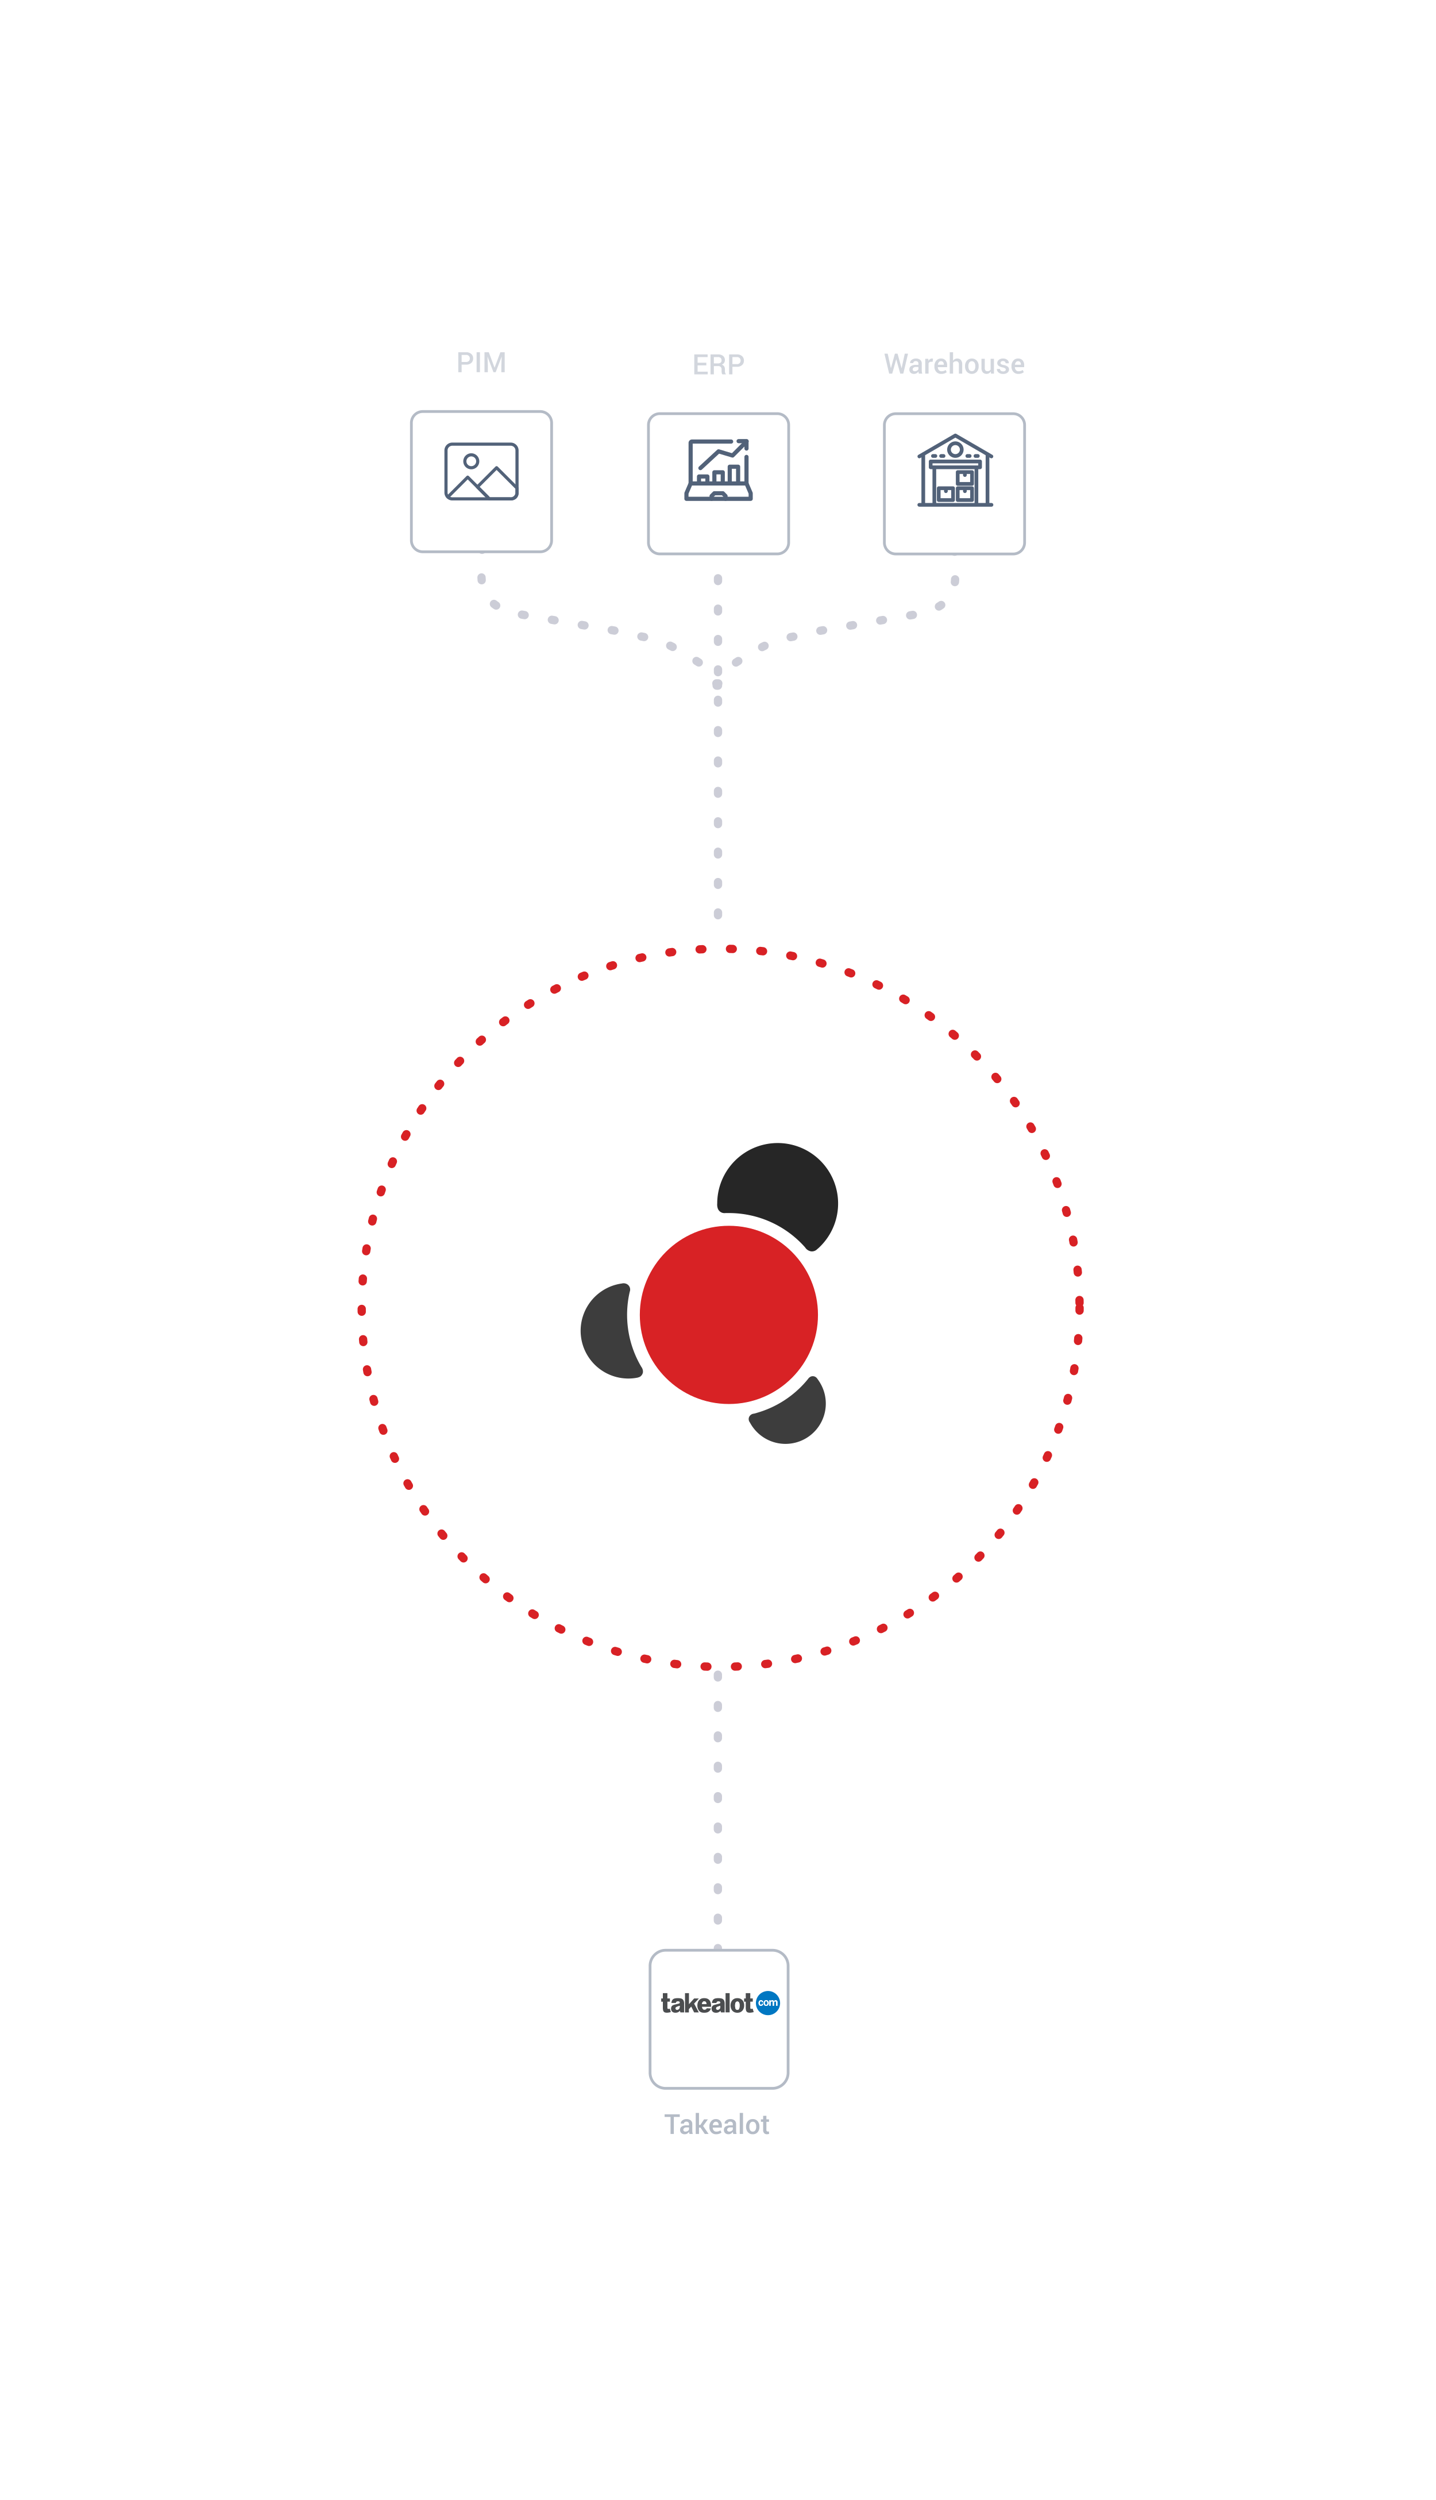 <svg xmlns="http://www.w3.org/2000/svg" xmlns:xlink="http://www.w3.org/1999/xlink" width="520.091" height="905.121" viewBox="0 0 520.091 905.121">
  <defs>
    <filter id="Path_4534" x="11.714" y="243.728" width="499.074" height="499.074" filterUnits="userSpaceOnUse">
      <feOffset dy="20" input="SourceAlpha"/>
      <feGaussianBlur stdDeviation="49.5" result="blur"/>
      <feFlood flood-color="#3c485a" flood-opacity="0.149"/>
      <feComposite operator="in" in2="blur"/>
      <feComposite in="SourceGraphic"/>
    </filter>
    <filter id="Path_4532" x="86.442" y="557.121" width="348" height="348" filterUnits="userSpaceOnUse">
      <feOffset dy="5" input="SourceAlpha"/>
      <feGaussianBlur stdDeviation="49.5" result="blur-2"/>
      <feFlood flood-color="#3c485a" flood-opacity="0.102"/>
      <feComposite operator="in" in2="blur-2"/>
      <feComposite in="SourceGraphic"/>
    </filter>
    <filter id="Path_4747" x="171.31" y="0.788" width="348.781" height="348.781" filterUnits="userSpaceOnUse">
      <feOffset dy="5" input="SourceAlpha"/>
      <feGaussianBlur stdDeviation="49.5" result="blur-3"/>
      <feFlood flood-color="#3c485a" flood-opacity="0.102"/>
      <feComposite operator="in" in2="blur-3"/>
      <feComposite in="SourceGraphic"/>
    </filter>
    <filter id="Path_4748" x="85.86" y="0.775" width="348.781" height="348.781" filterUnits="userSpaceOnUse">
      <feOffset dy="5" input="SourceAlpha"/>
      <feGaussianBlur stdDeviation="49.5" result="blur-4"/>
      <feFlood flood-color="#3c485a" flood-opacity="0.102"/>
      <feComposite operator="in" in2="blur-4"/>
      <feComposite in="SourceGraphic"/>
    </filter>
    <filter id="Path_4750" x="0" y="0" width="348.781" height="348.781" filterUnits="userSpaceOnUse">
      <feOffset dy="5" input="SourceAlpha"/>
      <feGaussianBlur stdDeviation="49.5" result="blur-5"/>
      <feFlood flood-color="#3c485a" flood-opacity="0.102"/>
      <feComposite operator="in" in2="blur-5"/>
      <feComposite in="SourceGraphic"/>
    </filter>
  </defs>
  <g id="Group_3705" data-name="Group 3705" transform="translate(-895.192 14.65)">
    <path id="Path_4533" data-name="Path 4533" d="M130,0A130,130,0,1,1,0,130,130,130,0,0,1,130,0Z" transform="translate(1286.193 328.865) rotate(90)" fill="none" stroke="#d82125" stroke-linecap="round" stroke-width="3" stroke-dasharray="1 10"/>
    <g transform="matrix(1, 0, 0, 1, 895.19, -14.65)" filter="url(#Path_4534)">
      <path id="Path_4534-2" data-name="Path 4534" d="M101.037,0A101.037,101.037,0,1,1,0,101.037,101.037,101.037,0,0,1,101.037,0Z" transform="translate(160.21 372.23)" fill="#fff"/>
    </g>
    <g id="Group_3135" data-name="Group 3135" transform="translate(1105.41 399.207)">
      <path id="Path_1150" data-name="Path 1150" d="M578.3,215.416c-.018.07-.034.141-.049.212a36.974,36.974,0,0,0,3.681,26.024c.187.336.386.662.574,1a2.826,2.826,0,0,1,.568,1.94,2.4,2.4,0,0,1-1.065,1.615,4.96,4.96,0,0,1-.93.33c-.364.065-.73.131-1.1.18a17.287,17.287,0,0,1-4.689-34.253c.047-.006.093-.009.138-.019a2.559,2.559,0,0,1,1.935.274,2.245,2.245,0,0,1,.937,2.7" transform="translate(-560.432 -161.591)" fill="#3d3d3d"/>
      <ellipse id="Ellipse_123" data-name="Ellipse 123" cx="32.264" cy="32.264" rx="32.264" ry="32.264" transform="translate(21.51 29.96)" fill="#d82225"/>
      <path id="Path_1151" data-name="Path 1151" d="M605.706,194.048c.713-.041.865-.023,1.589-.023a36.787,36.787,0,0,1,27.6,12.427,3.169,3.169,0,0,0,2.163,1.438,2.659,2.659,0,0,0,2.185-.757l.525-.446a21.891,21.891,0,1,0-36.7-16.118,4.336,4.336,0,0,0,.22,1.836,2.544,2.544,0,0,0,2.416,1.643" transform="translate(-553.521 -168.675)" fill="#262626"/>
      <path id="Path_1152" data-name="Path 1152" d="M637.76,242.273q.282.376.54.773A14.6,14.6,0,1,1,613.6,258.591c-.117-.192-.224-.39-.339-.585a1.949,1.949,0,0,1-.26-1.859,2.085,2.085,0,0,1,1.727-1.264,11.294,11.294,0,0,0,1.2-.324,36.888,36.888,0,0,0,17.74-11.4c.231-.268.447-.55.681-.816a2.41,2.41,0,0,1,1.085-.919,1.9,1.9,0,0,1,1.669.185A2.263,2.263,0,0,1,637.76,242.273Z" transform="translate(-551.93 -156.896)" fill="#3d3d3d"/>
    </g>
    <path id="Path_4531" data-name="Path 4531" d="M0,0V102.834" transform="translate(1155.195 691.697) rotate(180)" fill="none" stroke="#cccdd7" stroke-linecap="round" stroke-width="3" stroke-dasharray="1 10"/>
    <g transform="matrix(1, 0, 0, 1, 895.19, -14.65)" filter="url(#Path_4532)">
      <path id="Path_4532-2" data-name="Path 4532" d="M5.669,0H44.331A5.669,5.669,0,0,1,50,5.669V44.331A5.669,5.669,0,0,1,44.331,50H5.669A5.669,5.669,0,0,1,0,44.331V5.669A5.669,5.669,0,0,1,5.669,0Z" transform="translate(285.44 751.12) rotate(180)" fill="#fff" stroke="#b4bbc6" stroke-width="1"/>
    </g>
    <path id="Path_4743" data-name="Path 4743" d="M0,0H146.894" transform="translate(1155.238 172.722) rotate(90)" fill="none" stroke="#cccdd7" stroke-linecap="round" stroke-width="3" stroke-dasharray="1 10"/>
    <path id="Path_4744" data-name="Path 4744" d="M60.648,0,53.231,5.45c-11.837,18.2-8.606,17.262-12.358,31.207l-6.6,38.252C29.695,88,21.861,85.457,14.742,85.457H0" transform="translate(1155.239 172.941) rotate(90)" fill="none" stroke="#cccdd7" stroke-linecap="round" stroke-miterlimit="10" stroke-width="3" stroke-dasharray="1 10"/>
    <path id="Path_4745" data-name="Path 4745" d="M60.648,86.409l-7.417-5.5C41.394,62.554,44.625,63.5,40.873,49.429l-6.6-38.588C29.694-2.361,21.861.2,14.742.2H0" transform="translate(1241.165 172.941) rotate(90)" fill="none" stroke="#cccdd7" stroke-linecap="round" stroke-miterlimit="10" stroke-width="3" stroke-dasharray="1 10"/>
    <path id="Path_4746" data-name="Path 4746" d="M2.341,5.812v.01l0-.025L3.789.516h.962l1.458,5.3,0,.035,0-.05L7.359.516H8.545L6.829,7.736h-1.1L4.29,2.554H4.26L2.812,7.736h-1.1L0,.516H1.185ZM12.477,7.736q-.064-.2-.107-.4a2.836,2.836,0,0,1-.057-.387,2.129,2.129,0,0,1-.652.632,1.659,1.659,0,0,1-.905.255,1.784,1.784,0,0,1-1.287-.431,1.567,1.567,0,0,1-.449-1.185,1.4,1.4,0,0,1,.615-1.213,2.969,2.969,0,0,1,1.731-.434H12.3V4.106a.871.871,0,0,0-.248-.66.984.984,0,0,0-.709-.238,1,1,0,0,0-.655.2.63.63,0,0,0-.243.511H9.288l0-.03a1.329,1.329,0,0,1,.568-1.126,2.406,2.406,0,0,1,1.57-.491,2.3,2.3,0,0,1,1.513.476,1.676,1.676,0,0,1,.575,1.369V6.5a4.4,4.4,0,0,0,.045.637,3.384,3.384,0,0,0,.144.6ZM11,6.873a1.515,1.515,0,0,0,.821-.228,1.149,1.149,0,0,0,.484-.521V5.331h-.957a1.208,1.208,0,0,0-.823.26.791.791,0,0,0-.3.612.625.625,0,0,0,.2.488A.827.827,0,0,0,11,6.873Zm6.447-3.417-.516-.02a1.081,1.081,0,0,0-.588.149.98.98,0,0,0-.364.422V7.736H14.773V2.37h1.1l.079.779a1.721,1.721,0,0,1,.523-.645,1.218,1.218,0,0,1,.736-.233,1.123,1.123,0,0,1,.2.017,1.485,1.485,0,0,1,.174.042ZM20.59,7.84a2.333,2.333,0,0,1-1.818-.746A2.743,2.743,0,0,1,18.1,5.177v-.2a2.849,2.849,0,0,1,.672-1.941,2.125,2.125,0,0,1,1.684-.766,2.1,2.1,0,0,1,1.664.657,2.574,2.574,0,0,1,.578,1.763V5.4H19.345l-.01.025a1.69,1.69,0,0,0,.374,1.046,1.184,1.184,0,0,0,.955.407,2.58,2.58,0,0,0,.833-.119,2.73,2.73,0,0,0,.669-.342l.387.788a2.5,2.5,0,0,1-.8.451A3.366,3.366,0,0,1,20.59,7.84Zm-.139-4.6a.9.9,0,0,0-.734.355,1.746,1.746,0,0,0-.357.9l.01.025H21.5V4.394a1.284,1.284,0,0,0-.26-.833A.95.95,0,0,0,20.451,3.238Zm4.4-.174a1.913,1.913,0,0,1,.652-.585,1.756,1.756,0,0,1,.85-.208,1.69,1.69,0,0,1,1.332.538,2.442,2.442,0,0,1,.479,1.659V7.736H26.963V4.458a1.359,1.359,0,0,0-.253-.917.966.966,0,0,0-.759-.283,1.345,1.345,0,0,0-.632.146,1.3,1.3,0,0,0-.464.4V7.736H23.65V0h1.205ZM29.194,5a2.923,2.923,0,0,1,.655-1.964,2.5,2.5,0,0,1,3.61,0A2.9,2.9,0,0,1,34.119,5v.1a2.912,2.912,0,0,1-.66,1.974,2.521,2.521,0,0,1-3.61,0,2.918,2.918,0,0,1-.655-1.969Zm1.205.1a2.4,2.4,0,0,0,.307,1.279,1.159,1.159,0,0,0,1.894,0,2.337,2.337,0,0,0,.317-1.279V5A2.307,2.307,0,0,0,32.6,3.739a1.146,1.146,0,0,0-1.894,0A2.381,2.381,0,0,0,30.4,5Zm8.113,1.845a1.836,1.836,0,0,1-.64.657,1.9,1.9,0,0,1-2.242-.32,2.535,2.535,0,0,1-.486-1.711V2.37h1.2V5.589a1.608,1.608,0,0,0,.228.987.833.833,0,0,0,.689.283,1.55,1.55,0,0,0,.731-.156,1.134,1.134,0,0,0,.464-.454V2.37h1.205V7.736H38.612Zm5.425-.674a.56.56,0,0,0-.238-.461,2.374,2.374,0,0,0-.888-.322,3.685,3.685,0,0,1-1.456-.578A1.211,1.211,0,0,1,40.863,3.9a1.45,1.45,0,0,1,.57-1.151,2.268,2.268,0,0,1,1.5-.476,2.353,2.353,0,0,1,1.56.484,1.432,1.432,0,0,1,.553,1.2l-.01.03H43.883a.756.756,0,0,0-.253-.57.972.972,0,0,0-.694-.238.993.993,0,0,0-.665.2.608.608,0,0,0-.228.479.537.537,0,0,0,.216.449,2.316,2.316,0,0,0,.875.3,3.688,3.688,0,0,1,1.5.588,1.239,1.239,0,0,1,.488,1.034,1.406,1.406,0,0,1-.6,1.175,2.546,2.546,0,0,1-1.575.451A2.4,2.4,0,0,1,41.3,7.3a1.513,1.513,0,0,1-.575-1.23l.01-.03h1.121a.8.8,0,0,0,.337.679,1.355,1.355,0,0,0,.774.213,1.236,1.236,0,0,0,.719-.179A.56.56,0,0,0,43.938,6.278ZM48.505,7.84a2.333,2.333,0,0,1-1.818-.746,2.743,2.743,0,0,1-.677-1.917v-.2a2.849,2.849,0,0,1,.672-1.941,2.125,2.125,0,0,1,1.684-.766,2.1,2.1,0,0,1,1.664.657,2.574,2.574,0,0,1,.578,1.763V5.4H47.26l-.01.025a1.69,1.69,0,0,0,.374,1.046,1.184,1.184,0,0,0,.955.407,2.58,2.58,0,0,0,.833-.119,2.73,2.73,0,0,0,.669-.342l.387.788a2.5,2.5,0,0,1-.8.451A3.366,3.366,0,0,1,48.505,7.84Zm-.139-4.6a.9.9,0,0,0-.734.355,1.746,1.746,0,0,0-.357.9l.01.025h2.127V4.394a1.284,1.284,0,0,0-.26-.833A.95.95,0,0,0,48.366,3.238Z" transform="translate(1215.52 112.891)" fill="#b4bbc6" opacity="0.604"/>
    <g transform="matrix(1, 0, 0, 1, 895.19, -14.65)" filter="url(#Path_4747)">
      <path id="Path_4747-2" data-name="Path 4747" d="M4.113,0H46.669a4.113,4.113,0,0,1,4.113,4.113V46.669a4.113,4.113,0,0,1-4.113,4.113H4.113A4.113,4.113,0,0,1,0,46.669V4.113A4.113,4.113,0,0,1,4.113,0Z" transform="translate(320.31 144.79)" fill="#fff" stroke="#b4bbc6" stroke-width="1"/>
    </g>
    <g id="Group_3701" data-name="Group 3701" transform="translate(1227.724 142.606)">
      <g id="Group_2978" data-name="Group 2978" transform="translate(10.764 2.811)">
        <path id="Path_3624" data-name="Path 3624" d="M2.725,0A2.725,2.725,0,1,0,5.449,2.725,2.728,2.728,0,0,0,2.725,0Zm0,4.607A1.882,1.882,0,1,1,4.606,2.725,1.884,1.884,0,0,1,2.725,4.607Z" fill="#526279" stroke="#526279" stroke-width="0.5"/>
      </g>
      <g id="Group_2979" data-name="Group 2979" transform="translate(17.376 7.418)">
        <path id="Path_3625" data-name="Path 3625" d="M1.264,0H.421a.422.422,0,0,0,0,.843h.843a.422.422,0,1,0,0-.843Z" fill="#526279" stroke="#526279" stroke-width="0.5"/>
      </g>
      <g id="Group_2980" data-name="Group 2980" transform="translate(20.327 7.418)">
        <path id="Path_3626" data-name="Path 3626" d="M1.264,0H.421a.422.422,0,0,0,0,.843h.843a.422.422,0,1,0,0-.843Z" fill="#526279" stroke="#526279" stroke-width="0.5"/>
      </g>
      <g id="Group_2981" data-name="Group 2981" transform="translate(4.964 7.418)">
        <path id="Path_3627" data-name="Path 3627" d="M1.264,0H.422a.422.422,0,1,0,0,.843h.843a.422.422,0,1,0,0-.843Z" fill="#526279" stroke="#526279" stroke-width="0.5"/>
      </g>
      <g id="Group_2982" data-name="Group 2982" transform="translate(7.915 7.418)">
        <path id="Path_3628" data-name="Path 3628" d="M1.264,0H.422a.422.422,0,1,0,0,.843h.843a.422.422,0,1,0,0-.843Z" fill="#526279" stroke="#526279" stroke-width="0.5"/>
      </g>
      <g id="Group_2983" data-name="Group 2983" transform="translate(7.033 19.095)">
        <path id="Path_3629" data-name="Path 3629" d="M5.613,0H.422A.422.422,0,0,0,0,.422V4.7a.422.422,0,0,0,.422.422H5.613A.421.421,0,0,0,6.035,4.7V.422A.421.421,0,0,0,5.613,0ZM5.191,4.275H.843V.843H2.6v.663a.422.422,0,0,0,.843,0V.843H5.191Z" fill="#526279" stroke="#526279" stroke-width="0.5"/>
      </g>
      <g id="Group_2984" data-name="Group 2984" transform="translate(13.91 19.095)">
        <path id="Path_3630" data-name="Path 3630" d="M5.613,0H.422A.422.422,0,0,0,0,.422V4.7a.422.422,0,0,0,.422.422H5.613A.421.421,0,0,0,6.034,4.7V.422A.422.422,0,0,0,5.613,0ZM5.191,4.275H.843V.843H2.6v.663a.422.422,0,0,0,.843,0V.843H5.191Z" fill="#526279" stroke="#526279" stroke-width="0.5"/>
      </g>
      <g id="Group_2985" data-name="Group 2985" transform="translate(13.91 13.254)">
        <path id="Path_3631" data-name="Path 3631" d="M5.613,0H.422A.422.422,0,0,0,0,.421V4.7a.422.422,0,0,0,.422.422H5.613A.422.422,0,0,0,6.034,4.7V.421A.421.421,0,0,0,5.613,0ZM5.191,4.275H.843V.843H2.6v.663a.422.422,0,0,0,.843,0V.843H5.191Z" fill="#526279" stroke="#526279" stroke-width="0.5"/>
      </g>
      <g id="Group_2986" data-name="Group 2986">
        <path id="Path_3632" data-name="Path 3632" d="M26.557,25.109H25.541V7.908l.8.466a.422.422,0,0,0,.423-.729L13.7.057a.422.422,0,0,0-.423,0L.21,7.645a.422.422,0,0,0,.423.729l.806-.468v17.2H.423a.421.421,0,1,0,0,.843H26.557a.421.421,0,1,0,0-.843Zm-20.269,0V12.358h14.4V25.109ZM4.964,11.515V10.25H22.013v1.265ZM21.532,25.109V12.358h.9a.421.421,0,0,0,.421-.422V9.829a.421.421,0,0,0-.421-.421H4.543a.421.421,0,0,0-.421.421v2.108a.421.421,0,0,0,.421.422h.9V25.109H2.282V7.417L13.489.909,24.7,7.418V25.109Z" fill="#526279" stroke="#526279" stroke-width="0.5"/>
      </g>
    </g>
    <g transform="matrix(1, 0, 0, 1, 895.19, -14.65)" filter="url(#Path_4748)">
      <path id="Path_4748-2" data-name="Path 4748" d="M4.113,0H46.669a4.113,4.113,0,0,1,4.113,4.113V46.669a4.113,4.113,0,0,1-4.113,4.113H4.113A4.113,4.113,0,0,1,0,46.669V4.113A4.113,4.113,0,0,1,4.113,0Z" transform="translate(234.86 144.77)" fill="#fff" stroke="#b4bbc6" stroke-width="1"/>
    </g>
    <path id="Path_4749" data-name="Path 4749" d="M4.364,3.972H1.205V6.258H4.87V7.22H0V0H4.835V.967H1.205V3.005H4.364Zm2.728.253v3H5.886V0H8.554a2.858,2.858,0,0,1,1.87.546,1.906,1.906,0,0,1,.66,1.557,1.61,1.61,0,0,1-.29.965,1.991,1.991,0,0,1-.846.647,1.51,1.51,0,0,1,.878.632,2.035,2.035,0,0,1,.268,1.079v.6a2.433,2.433,0,0,0,.079.62.871.871,0,0,0,.268.461V7.22H10.2A.808.808,0,0,1,9.945,6.7a4.308,4.308,0,0,1-.057-.689v-.58a1.214,1.214,0,0,0-.317-.883A1.159,1.159,0,0,0,8.7,4.225Zm0-.967h1.4A1.635,1.635,0,0,0,9.546,2.98a1.043,1.043,0,0,0,.332-.848,1.122,1.122,0,0,0-.327-.855,1.4,1.4,0,0,0-1-.31H7.092Zm6.725,1.225V7.22H12.611V0h2.822A2.675,2.675,0,0,1,17.3.617a2.094,2.094,0,0,1,.677,1.624A2.09,2.09,0,0,1,17.3,3.871a2.689,2.689,0,0,1-1.872.612Zm0-.967h1.617a1.321,1.321,0,0,0,1.007-.357,1.269,1.269,0,0,0,.337-.908,1.3,1.3,0,0,0-.337-.917A1.3,1.3,0,0,0,15.433.967H13.816Z" transform="translate(1146.646 113.667)" fill="#b4bbc6" opacity="0.604"/>
    <g id="Group_3702" data-name="Group 3702" transform="translate(1143.809 145.072)">
      <path id="Path_3617" data-name="Path 3617" d="M21.751,0l1.517,3.541V5.564H0V3.541L1.517,0" transform="translate(0 15.324)" fill="none" stroke="#526279" stroke-linecap="round" stroke-linejoin="round" stroke-width="1.5"/>
      <path id="Path_3618" data-name="Path 3618" d="M0,2.023V1.012L1.012,0H4.068l.991,1.012V2.023" transform="translate(9.105 18.865)" fill="none" stroke="#526279" stroke-linecap="round" stroke-linejoin="round" stroke-width="1.5"/>
      <path id="Path_3619" data-name="Path 3619" d="M20.233,5.564v9.611H0V.5A.5.5,0,0,1,.5,0H14.669" transform="translate(1.517 0.149)" fill="none" stroke="#526279" stroke-linecap="round" stroke-linejoin="round" stroke-width="1.5"/>
      <path id="Path_3620" data-name="Path 3620" d="M0,9.611l6.576-6.07,5.058,1.517L16.692,0" transform="translate(5.058 0.149)" fill="none" stroke="#526279" stroke-linecap="round" stroke-linejoin="round" stroke-width="1.5"/>
      <line id="Line_64" data-name="Line 64" x1="2.902" transform="translate(18.889)" fill="none" stroke="#526279" stroke-linecap="round" stroke-linejoin="round" stroke-width="1.5"/>
      <line id="Line_65" data-name="Line 65" x2="0.004" y2="2.52" transform="translate(21.747 0.158)" fill="none" stroke="#526279" stroke-linecap="round" stroke-linejoin="round" stroke-width="1.5"/>
      <path id="Path_3621" data-name="Path 3621" d="M3.035,2.529V0H0V2.529" transform="translate(4.552 12.795)" fill="none" stroke="#526279" stroke-linecap="round" stroke-linejoin="round" stroke-width="1.5"/>
      <path id="Path_3622" data-name="Path 3622" d="M3.035,4.047V0H0V4.047" transform="translate(10.117 11.278)" fill="none" stroke="#526279" stroke-linecap="round" stroke-linejoin="round" stroke-width="1.5"/>
      <path id="Path_3623" data-name="Path 3623" d="M3.035,6.07V0H0V6.07" transform="translate(15.681 9.254)" fill="none" stroke="#526279" stroke-linecap="round" stroke-linejoin="round" stroke-width="1.5"/>
    </g>
    <g transform="matrix(1, 0, 0, 1, 895.19, -14.65)" filter="url(#Path_4750)">
      <path id="Path_4750-2" data-name="Path 4750" d="M4.113,0H46.669a4.113,4.113,0,0,1,4.113,4.113V46.669a4.113,4.113,0,0,1-4.113,4.113H4.113A4.113,4.113,0,0,1,0,46.669V4.113A4.113,4.113,0,0,1,4.113,0Z" transform="translate(149 144)" fill="#fff" stroke="#b4bbc6" stroke-width="1"/>
    </g>
    <path id="Path_4751" data-name="Path 4751" d="M1.205,4.483V7.22H0V0H2.822A2.675,2.675,0,0,1,4.694.617a2.094,2.094,0,0,1,.677,1.624,2.09,2.09,0,0,1-.677,1.629,2.689,2.689,0,0,1-1.872.612Zm0-.967H2.822a1.321,1.321,0,0,0,1.007-.357,1.269,1.269,0,0,0,.337-.908,1.3,1.3,0,0,0-.337-.917A1.3,1.3,0,0,0,2.822.967H1.205Zm6.63,3.7H6.63V0H7.835ZM11.044,0l2.078,5.554h.03L15.234,0H16.8V7.22H15.591V4.761l.119-3.129-.03,0L13.538,7.22H12.73L10.6,1.641l-.03,0,.119,3.114V7.22H9.482V0Z" transform="translate(1061.182 112.891)" fill="#b4bbc6" opacity="0.604"/>
    <g id="Group_3703" data-name="Group 3703" transform="translate(1056.154 145.597)">
      <g id="Group_3032" data-name="Group 3032">
        <g id="Group_3031" data-name="Group 3031">
          <path id="Path_3669" data-name="Path 3669" d="M25.722,18.1A1.709,1.709,0,0,1,24.014,19.8H2.845A1.709,1.709,0,0,1,1.138,18.1V2.845A1.709,1.709,0,0,1,2.845,1.138H24.014a1.709,1.709,0,0,1,1.707,1.707ZM26.86,2.845A2.848,2.848,0,0,0,24.014,0H2.845A2.849,2.849,0,0,0,0,2.845V18.1a2.848,2.848,0,0,0,2.845,2.845H24.014A2.848,2.848,0,0,0,26.86,18.1Z" fill="#526279"/>
        </g>
      </g>
      <g id="Group_3034" data-name="Group 3034" transform="translate(0.669 11.95)">
        <path id="Path_3671" data-name="Path 3671" d="M.971,8.155,8.156.972a.57.57,0,0,1-.8,0l7.341,7.341h0a.569.569,0,0,0,.8-.805h0L8.155.167a.568.568,0,0,0-.8,0L.167,7.351h0a.569.569,0,0,0,.8.8Z" fill="#526279"/>
      </g>
      <g id="Group_3037" data-name="Group 3037" transform="translate(6.829 3.87)">
        <path id="Path_3674" data-name="Path 3674" d="M2.9,1.138A1.764,1.764,0,1,1,1.138,2.9,1.766,1.766,0,0,1,2.9,1.138ZM0,2.9A2.9,2.9,0,1,0,2.9,0,2.906,2.906,0,0,0,0,2.9Z" fill="#526279"/>
      </g>
      <g id="Group_3038" data-name="Group 3038" transform="translate(11.381 8.536)">
        <path id="Path_3675" data-name="Path 3675" d="M14.341,9.561a1.58,1.58,0,0,1-1.872,1.731.573.573,0,0,1,.165-.024H4.894a.568.568,0,0,1,.4.168L.972,7.109a.57.57,0,0,1,0,.805L7.914.972a.569.569,0,0,1-.8,0l7.4,7.4a.566.566,0,0,1-.167-.4Zm.971-2-7.4-7.4a.569.569,0,0,0-.8,0L.167,7.109a.569.569,0,0,0,0,.805l4.325,4.324a.565.565,0,0,0,.4.167h7.739a.547.547,0,0,0,.164-.024,2.586,2.586,0,0,0,2.681-2.821V7.967A.565.565,0,0,0,15.312,7.565Z" fill="#526279"/>
      </g>
    </g>
    <path id="Path_4787" data-name="Path 4787" d="M-13.56-6.157h-2.148V0h-1.187V-6.157h-2.148v-.952h5.483ZM-10.039,0q-.063-.2-.1-.391A2.792,2.792,0,0,1-10.2-.771a2.1,2.1,0,0,1-.642.623A1.633,1.633,0,0,1-11.733.1,1.756,1.756,0,0,1-13-.322a1.543,1.543,0,0,1-.442-1.167,1.378,1.378,0,0,1,.605-1.194,2.924,2.924,0,0,1,1.7-.427h.923v-.464a.858.858,0,0,0-.244-.649.968.968,0,0,0-.7-.234.989.989,0,0,0-.645.2.62.62,0,0,0-.239.5h-1.143l0-.029A1.309,1.309,0,0,1-12.625-4.9a2.369,2.369,0,0,1,1.545-.483,2.26,2.26,0,0,1,1.489.469,1.65,1.65,0,0,1,.566,1.348v2.349a4.331,4.331,0,0,0,.044.627A3.332,3.332,0,0,0-8.838,0Zm-1.455-.85a1.492,1.492,0,0,0,.808-.225,1.131,1.131,0,0,0,.476-.513v-.781h-.942a1.19,1.19,0,0,0-.811.256.779.779,0,0,0-.293.6.615.615,0,0,0,.2.481A.814.814,0,0,0-11.494-.85ZM-6.06-2.31h-.532V0H-7.773V-7.617h1.182v4.355H-6.1l1.333-2.021h1.4l-1.743,2.4L-3.11,0H-4.487ZM-.381.1A2.3,2.3,0,0,1-2.17-.632,2.7,2.7,0,0,1-2.837-2.52v-.2a2.8,2.8,0,0,1,.662-1.912A2.093,2.093,0,0,1-.518-5.381a2.065,2.065,0,0,1,1.638.647A2.535,2.535,0,0,1,1.689-3v.7h-3.3l-.01.024a1.664,1.664,0,0,0,.369,1.03,1.166,1.166,0,0,0,.94.4,2.541,2.541,0,0,0,.82-.117A2.688,2.688,0,0,0,1.172-1.3l.381.776a2.458,2.458,0,0,1-.791.444A3.314,3.314,0,0,1-.381.1ZM-.518-4.429a.89.89,0,0,0-.723.349,1.719,1.719,0,0,0-.352.886l.01.024H.513v-.122a1.264,1.264,0,0,0-.256-.82A.936.936,0,0,0-.518-4.429ZM5.825,0q-.063-.2-.1-.391a2.792,2.792,0,0,1-.056-.381,2.1,2.1,0,0,1-.642.623A1.633,1.633,0,0,1,4.131.1,1.756,1.756,0,0,1,2.864-.322a1.543,1.543,0,0,1-.442-1.167,1.378,1.378,0,0,1,.605-1.194,2.924,2.924,0,0,1,1.7-.427h.923v-.464a.858.858,0,0,0-.244-.649.968.968,0,0,0-.7-.234.989.989,0,0,0-.645.2.62.62,0,0,0-.239.5H2.686l0-.029A1.309,1.309,0,0,1,3.24-4.9a2.369,2.369,0,0,1,1.545-.483,2.26,2.26,0,0,1,1.489.469,1.65,1.65,0,0,1,.566,1.348v2.349a4.331,4.331,0,0,0,.044.627A3.332,3.332,0,0,0,7.026,0ZM4.37-.85a1.492,1.492,0,0,0,.808-.225,1.131,1.131,0,0,0,.476-.513v-.781H4.712a1.19,1.19,0,0,0-.811.256.779.779,0,0,0-.293.6.615.615,0,0,0,.2.481A.814.814,0,0,0,4.37-.85ZM9.351,0H8.164V-7.617H9.351Zm1.108-2.69A2.878,2.878,0,0,1,11.1-4.624a2.222,2.222,0,0,1,1.772-.757,2.216,2.216,0,0,1,1.782.757,2.853,2.853,0,0,1,.649,1.934v.1a2.867,2.867,0,0,1-.649,1.943A2.218,2.218,0,0,1,12.886.1,2.231,2.231,0,0,1,11.1-.649a2.874,2.874,0,0,1-.645-1.938Zm1.187.1a2.359,2.359,0,0,0,.3,1.26,1.021,1.021,0,0,0,.938.483,1.026,1.026,0,0,0,.928-.483,2.3,2.3,0,0,0,.313-1.26v-.1a2.271,2.271,0,0,0-.312-1.245,1.029,1.029,0,0,0-.937-.493,1.021,1.021,0,0,0-.928.493,2.344,2.344,0,0,0-.3,1.245Zm6.172-3.979v1.284h.947V-4.4h-.947v2.92a.637.637,0,0,0,.142.466.513.513,0,0,0,.376.139,1.049,1.049,0,0,0,.19-.017A1.157,1.157,0,0,0,18.7-.942l.127.869a1.361,1.361,0,0,1-.361.129A2.009,2.009,0,0,1,18.032.1a1.361,1.361,0,0,1-1.025-.383,1.679,1.679,0,0,1-.371-1.2V-4.4H15.83v-.879h.806V-6.567Z" transform="translate(1154.947 757.984)" fill="#b4bbc6"/>
    <g id="Group_3736" data-name="Group 3736" transform="translate(1057.061 607.09)">
      <path id="Path_3492" data-name="Path 3492" d="M2461.194,104.876a.27.27,0,0,1-.006.077,4.378,4.378,0,0,1-2.85,2.745,4.395,4.395,0,0,1-4.586-1.3,4.369,4.369,0,0,1-.564-.817,4.044,4.044,0,0,1-.462-1.376,5.2,5.2,0,0,1-.055-.788,4.382,4.382,0,0,1,1.565-3.26,4.383,4.383,0,0,1,1.612-.851,4.282,4.282,0,0,1,1.408-.166,4.373,4.373,0,0,1,3.761,2.518,4.326,4.326,0,0,1,.34,1.048,4.145,4.145,0,0,1,.063.549,4.322,4.322,0,0,1,0,.59c-.018.206-.059.411-.1.615-.022.122-.058.241-.089.361C2461.227,104.836,2461.211,104.85,2461.194,104.876Zm-3.2-2c0-.116,0-.211,0-.306,0-.043-.016-.061-.06-.061-.108,0-.217,0-.325,0-.053,0-.071.021-.071.073q0,.913,0,1.827c0,.055.022.072.073.071.106,0,.212,0,.318,0,.067,0,.085-.021.085-.086q0-.527.012-1.053a.459.459,0,0,1,.319-.436c.211-.049.354.007.4.22a.6.6,0,0,1,.008.129c0,.378,0,.756,0,1.133,0,.068.021.1.091.092.1,0,.2,0,.3,0s.109,0,.109-.108c0-.308-.005-.616,0-.924a1.031,1.031,0,0,1,.059-.329.377.377,0,0,1,.493-.2.311.311,0,0,1,.178.331c0,.38,0,.76,0,1.141,0,.067.018.1.089.093.106,0,.212,0,.318,0,.064,0,.082-.021.082-.084,0-.448,0-.9,0-1.343a.566.566,0,0,0-.223-.449.685.685,0,0,0-.954.147c-.033.046-.064.093-.1.145a.554.554,0,0,0-.573-.42A.689.689,0,0,0,2457.99,102.875Zm-1.548-.4a.859.859,0,0,0-.856.511,1.167,1.167,0,0,0-.075.786.958.958,0,0,0,.4.621.856.856,0,0,0,.537.119.847.847,0,0,0,.706-.42,1.187,1.187,0,0,0,.134-.848A.866.866,0,0,0,2456.442,102.473Zm-1.553.74c.12-.016.241-.032.361-.051a.049.049,0,0,0,.025-.041.822.822,0,0,0-.266-.5.761.761,0,0,0-.506-.149.787.787,0,0,0-.766.506,1.287,1.287,0,0,0-.048.907.783.783,0,0,0,.742.623.76.76,0,0,0,.644-.256.969.969,0,0,0,.2-.473c-.1-.012-.193-.021-.285-.034s-.134.006-.146.1a.211.211,0,0,1-.028.066.34.34,0,0,1-.271.2.311.311,0,0,1-.331-.169.884.884,0,0,1-.082-.258.991.991,0,0,1,.109-.675.321.321,0,0,1,.306-.154.3.3,0,0,1,.289.2C2454.859,103.1,2454.871,103.151,2454.889,103.212Z" transform="translate(-2340.766 0)" fill="#0077c2" fill-rule="evenodd"/>
      <path id="Path_3493" data-name="Path 3493" d="M679.42,160.3h-.086c-.5,0-1.006,0-1.509,0a.133.133,0,0,1-.14-.089q-.486-.986-.978-1.969c-.008-.017-.019-.033-.033-.058l-.323.354c-.162.178-.326.354-.485.535a.189.189,0,0,0-.044.113c0,.347,0,.693,0,1.04,0,.056-.015.075-.073.075-.421,0-.842,0-1.263,0-.021,0-.042,0-.067-.005v-6.973h1.433v3.988c.027-.024.042-.036.055-.05q.887-.983,1.773-1.967a.14.14,0,0,1,.117-.052c.52,0,1.04,0,1.559,0h.084l-1.722,1.865Z" transform="translate(-588.193 -53.407)" fill="#4b4d4f" fill-rule="evenodd"/>
      <path id="Path_3494" data-name="Path 3494" d="M1341.634,280.452a1.9,1.9,0,0,1,.432-1.192,1.678,1.678,0,0,1,.863-.463,5.114,5.114,0,0,1,1.45-.075,4.307,4.307,0,0,1,.72.1,1.349,1.349,0,0,1,1.026,1.025,2.838,2.838,0,0,1,.112.775q0,1.57,0,3.14v.1c-.027,0-.048.006-.068.006-.4,0-.794,0-1.191,0-.054,0-.086-.015-.1-.066-.056-.175-.112-.35-.167-.521-.044.043-.1.1-.159.155a1.939,1.939,0,0,1-1.393.546,2.046,2.046,0,0,1-.733-.09,1.305,1.305,0,0,1-.9-1.079,1.669,1.669,0,0,1,.106-.961,1.162,1.162,0,0,1,.715-.651c.3-.106.616-.181.927-.263.343-.091.689-.174,1.033-.262a.49.49,0,0,0,.278-.17.317.317,0,0,0,.023-.388.523.523,0,0,0-.378-.251,1.382,1.382,0,0,0-.516.017.491.491,0,0,0-.39.338.305.305,0,0,1-.354.233c-.416-.012-.832,0-1.249,0Zm3,1.018c-.1.04-.191.076-.281.108-.26.092-.522.178-.781.275a.653.653,0,0,0-.352.273.519.519,0,0,0,.352.779.967.967,0,0,0,.959-.528A2.226,2.226,0,0,0,1344.632,281.47Z" transform="translate(-1245.642 -176.978)" fill="#4b4d4f" fill-rule="evenodd"/>
      <path id="Path_3495" data-name="Path 3495" d="M324.409,280.572a5.4,5.4,0,0,1,.15-.69,1.428,1.428,0,0,1,1.046-.924,4.5,4.5,0,0,1,1.274-.119,4.7,4.7,0,0,1,.96.1,1.361,1.361,0,0,1,1.061.991,2.812,2.812,0,0,1,.123.981c-.007.137,0,.274,0,.411q0,1.285,0,2.57v.1c-.027,0-.048.005-.068.005-.395,0-.789,0-1.184,0a.1.1,0,0,1-.108-.069,1.594,1.594,0,0,1-.138-.49c0-.013-.005-.026-.01-.048l-.2.2a1.821,1.821,0,0,1-1.13.5,2.178,2.178,0,0,1-1.011-.09,1.31,1.31,0,0,1-.85-1.045,1.729,1.729,0,0,1,.036-.786,1.2,1.2,0,0,1,.687-.806,4.731,4.731,0,0,1,.894-.272q.563-.139,1.125-.28a.528.528,0,0,0,.326-.2.316.316,0,0,0,.013-.371.52.52,0,0,0-.383-.255,1.363,1.363,0,0,0-.53.023.509.509,0,0,0-.362.3c-.024.053-.046.106-.07.158a.161.161,0,0,1-.155.1q-.729,0-1.458,0A.188.188,0,0,1,324.409,280.572Zm3.009,1.032-.074.026c-.217.076-.436.148-.651.229a4.435,4.435,0,0,0-.5.211.525.525,0,0,0,.121.958.941.941,0,0,0,1.023-.575A2.387,2.387,0,0,0,327.418,281.6Z" transform="translate(-243.12 -177.11)" fill="#4b4d4f" fill-rule="evenodd"/>
      <path id="Path_3496" data-name="Path 3496" d="M989.683,282.564a2.092,2.092,0,0,1-.263.587,2.007,2.007,0,0,1-1.316.873,4.21,4.21,0,0,1-1.585.014,1.879,1.879,0,0,1-1.3-.916,2.831,2.831,0,0,1-.416-1.276,3.475,3.475,0,0,1,.133-1.412,2.194,2.194,0,0,1,1.412-1.482,2.794,2.794,0,0,1,.968-.125,2.934,2.934,0,0,1,1.1.2,2.022,2.022,0,0,1,1.106,1.184,3.338,3.338,0,0,1,.216,1.069c.011.218,0,.437,0,.663h-3.28a1.57,1.57,0,0,0,.094.477,1.124,1.124,0,0,0,.318.449.642.642,0,0,0,.531.148.991.991,0,0,0,.514-.169.728.728,0,0,0,.227-.31.09.09,0,0,1,.062-.05c.483.02.966.044,1.448.067A.2.2,0,0,1,989.683,282.564Zm-3.225-1.615h1.616a1.275,1.275,0,0,0-.154-.6.716.716,0,0,0-.787-.364.631.631,0,0,0-.34.176A1.145,1.145,0,0,0,986.458,280.949Z" transform="translate(-894.076 -177.1)" fill="#4b4d4f" fill-rule="evenodd"/>
      <path id="Path_3497" data-name="Path 3497" d="M1821.853,281.16a2.93,2.93,0,0,1-.347,1.5,2.165,2.165,0,0,1-1.663,1.144,2.931,2.931,0,0,1-1.277-.08,2.2,2.2,0,0,1-1.308-1.1,3.241,3.241,0,0,1-.052-2.743,2.207,2.207,0,0,1,1.783-1.3,2.877,2.877,0,0,1,1.406.146,2.145,2.145,0,0,1,1.2,1.15A2.913,2.913,0,0,1,1821.853,281.16Zm-3.282.115a3.7,3.7,0,0,0,.132.978.707.707,0,0,0,.869.526.721.721,0,0,0,.519-.573,4.2,4.2,0,0,0,.1-1.367,1.9,1.9,0,0,0-.153-.641.69.69,0,0,0-.906-.374.815.815,0,0,0-.456.563A3.106,3.106,0,0,0,1818.571,281.275Z" transform="translate(-1714.203 -176.83)" fill="#4b4d4f" fill-rule="evenodd"/>
      <path id="Path_3498" data-name="Path 3498" d="M80.7,158.714l.391,1.254c-.136.03-.263.061-.392.087a4.806,4.806,0,0,1-1.092.134,2.672,2.672,0,0,1-.577-.075,1.009,1.009,0,0,1-.725-.8,3.964,3.964,0,0,1-.1-1.009c0-.671,0-1.343,0-2.014v-.1h-.6V155.03h.6v-1.924h1.644c0,.028,0,.058,0,.088,0,.582,0,1.165,0,1.747,0,.071.021.088.089.087.245,0,.491,0,.736,0h.082v1.162c-.024,0-.049,0-.075,0-.253,0-.505,0-.758,0-.052,0-.072.013-.071.069,0,.669,0,1.338,0,2.007a1.752,1.752,0,0,0,.021.266.311.311,0,0,0,.406.285C80.417,158.791,80.553,158.751,80.7,158.714Z" transform="translate(0 -53.194)" fill="#4b4d4f" fill-rule="evenodd"/>
      <path id="Path_3499" data-name="Path 3499" d="M2156.267,156.193v-1.166h.134c.13,0,.26,0,.39,0,.063,0,.082-.016.082-.08,0-.582,0-1.165,0-1.747v-.095h1.64v1.918h.907v1.165c-.023,0-.048,0-.073,0-.253,0-.506,0-.758,0-.057,0-.074.015-.073.073,0,.679,0,1.357,0,2.036a1.68,1.68,0,0,0,.015.216.317.317,0,0,0,.409.3c.141-.027.279-.068.427-.1.128.411.257.827.391,1.255-.133.03-.26.061-.389.086a4.926,4.926,0,0,1-1.092.135,2.819,2.819,0,0,1-.535-.062.994.994,0,0,1-.752-.75,3.551,3.551,0,0,1-.116-1.028q0-1.036,0-2.072c0-.065-.016-.087-.084-.085C2156.618,156.2,2156.448,156.193,2156.267,156.193Z" transform="translate(-2048.644 -53.194)" fill="#4b4d4f" fill-rule="evenodd"/>
      <path id="Path_3500" data-name="Path 3500" d="M1693.325,160.379h-.076c-.44,0-.881,0-1.321,0-.068,0-.083-.021-.083-.086q0-3.4,0-6.793v-.079h1.479Z" transform="translate(-1590.928 -53.508)" fill="#4b4d4f" fill-rule="evenodd"/>
      <path id="Path_3501" data-name="Path 3501" d="M2790.057,330.658a.688.688,0,0,1,.621-.4.554.554,0,0,1,.573.42c.036-.052.068-.1.1-.145a.685.685,0,0,1,.954-.147.566.566,0,0,1,.223.449c0,.448,0,.9,0,1.343,0,.062-.018.086-.082.084-.106,0-.212,0-.317,0-.072,0-.09-.026-.089-.093,0-.38,0-.76,0-1.141a.311.311,0,0,0-.178-.331.377.377,0,0,0-.493.2,1.031,1.031,0,0,0-.059.329c-.007.308,0,.616,0,.924,0,.106,0,.107-.109.108s-.2,0-.3,0c-.071,0-.091-.025-.091-.092,0-.378,0-.756,0-1.133a.6.6,0,0,0-.007-.129c-.047-.213-.19-.27-.4-.22a.459.459,0,0,0-.319.436q-.011.527-.012,1.053c0,.065-.018.089-.085.086-.106,0-.212,0-.318,0-.051,0-.073-.016-.073-.071q0-.913,0-1.827c0-.052.017-.075.071-.073.108,0,.217,0,.325,0,.043,0,.06.018.06.061C2790.055,330.447,2790.057,330.542,2790.057,330.658Z" transform="translate(-2672.833 -227.783)" fill="#fff" fill-rule="evenodd"/>
      <path id="Path_3502" data-name="Path 3502" d="M2647.964,330.356a.865.865,0,0,1,.845.768,1.189,1.189,0,0,1-.134.848.935.935,0,0,1-1.244.3.957.957,0,0,1-.4-.621,1.167,1.167,0,0,1,.075-.786A.859.859,0,0,1,2647.964,330.356Zm.392,1.028a3.312,3.312,0,0,0-.063-.359.383.383,0,0,0-.728-.051,1.02,1.02,0,0,0,.008.819.35.35,0,0,0,.365.217.346.346,0,0,0,.341-.25A3.3,3.3,0,0,0,2648.356,331.384Z" transform="translate(-2532.289 -227.883)" fill="#fff" fill-rule="evenodd"/>
      <path id="Path_3503" data-name="Path 3503" d="M2520.373,331.28c-.018-.061-.03-.112-.049-.161a.3.3,0,0,0-.289-.2.321.321,0,0,0-.306.154.992.992,0,0,0-.109.675.87.87,0,0,0,.082.258.31.31,0,0,0,.331.169.34.34,0,0,0,.272-.2.211.211,0,0,0,.028-.066c.013-.089.067-.107.146-.1s.184.022.285.034a.971.971,0,0,1-.2.473.761.761,0,0,1-.644.256.783.783,0,0,1-.742-.623,1.285,1.285,0,0,1,.048-.907.786.786,0,0,1,.766-.506.76.76,0,0,1,.506.149.821.821,0,0,1,.266.5.049.049,0,0,1-.025.041C2520.614,331.248,2520.493,331.264,2520.373,331.28Z" transform="translate(-2406.25 -228.068)" fill="#fff" fill-rule="evenodd"/>
      <path id="Path_3504" data-name="Path 3504" d="M1457.171,470.273a2.224,2.224,0,0,1-.1.907.967.967,0,0,1-.959.528.519.519,0,0,1-.352-.779.653.653,0,0,1,.352-.273c.258-.1.52-.183.78-.275C1456.98,470.349,1457.068,470.313,1457.171,470.273Z" transform="translate(-1358.181 -365.781)" fill="#fff" fill-rule="evenodd"/>
      <path id="Path_3505" data-name="Path 3505" d="M440.008,470.416a2.385,2.385,0,0,1-.078.85.941.941,0,0,1-1.023.575.525.525,0,0,1-.121-.958,4.438,4.438,0,0,1,.5-.211c.215-.081.434-.153.651-.229Z" transform="translate(-355.71 -365.922)" fill="#fff" fill-rule="evenodd"/>
      <path id="Path_3506" data-name="Path 3506" d="M1100.843,358.838a1.145,1.145,0,0,1,.335-.791.631.631,0,0,1,.34-.176.716.716,0,0,1,.787.363,1.274,1.274,0,0,1,.154.6Z" transform="translate(-1008.461 -254.989)" fill="#fff" fill-rule="evenodd"/>
      <path id="Path_3507" data-name="Path 3507" d="M1930.832,364.1a3.114,3.114,0,0,1,.1-.889.814.814,0,0,1,.457-.563.689.689,0,0,1,.906.374,1.9,1.9,0,0,1,.153.641,4.2,4.2,0,0,1-.1,1.367.721.721,0,0,1-.519.573.707.707,0,0,1-.87-.526A3.707,3.707,0,0,1,1930.832,364.1Z" transform="translate(-1826.465 -259.653)" fill="#fff" fill-rule="evenodd"/>
      <path id="Path_3508" data-name="Path 3508" d="M2681.38,357.245a3.246,3.246,0,0,1-.077.376.384.384,0,0,1-.707.033,1.018,1.018,0,0,1-.008-.819.383.383,0,0,1,.728.051A3.374,3.374,0,0,1,2681.38,357.245Z" transform="translate(-2565.313 -253.744)" fill="#0077c2" fill-rule="evenodd"/>
    </g>
  </g>
</svg>
